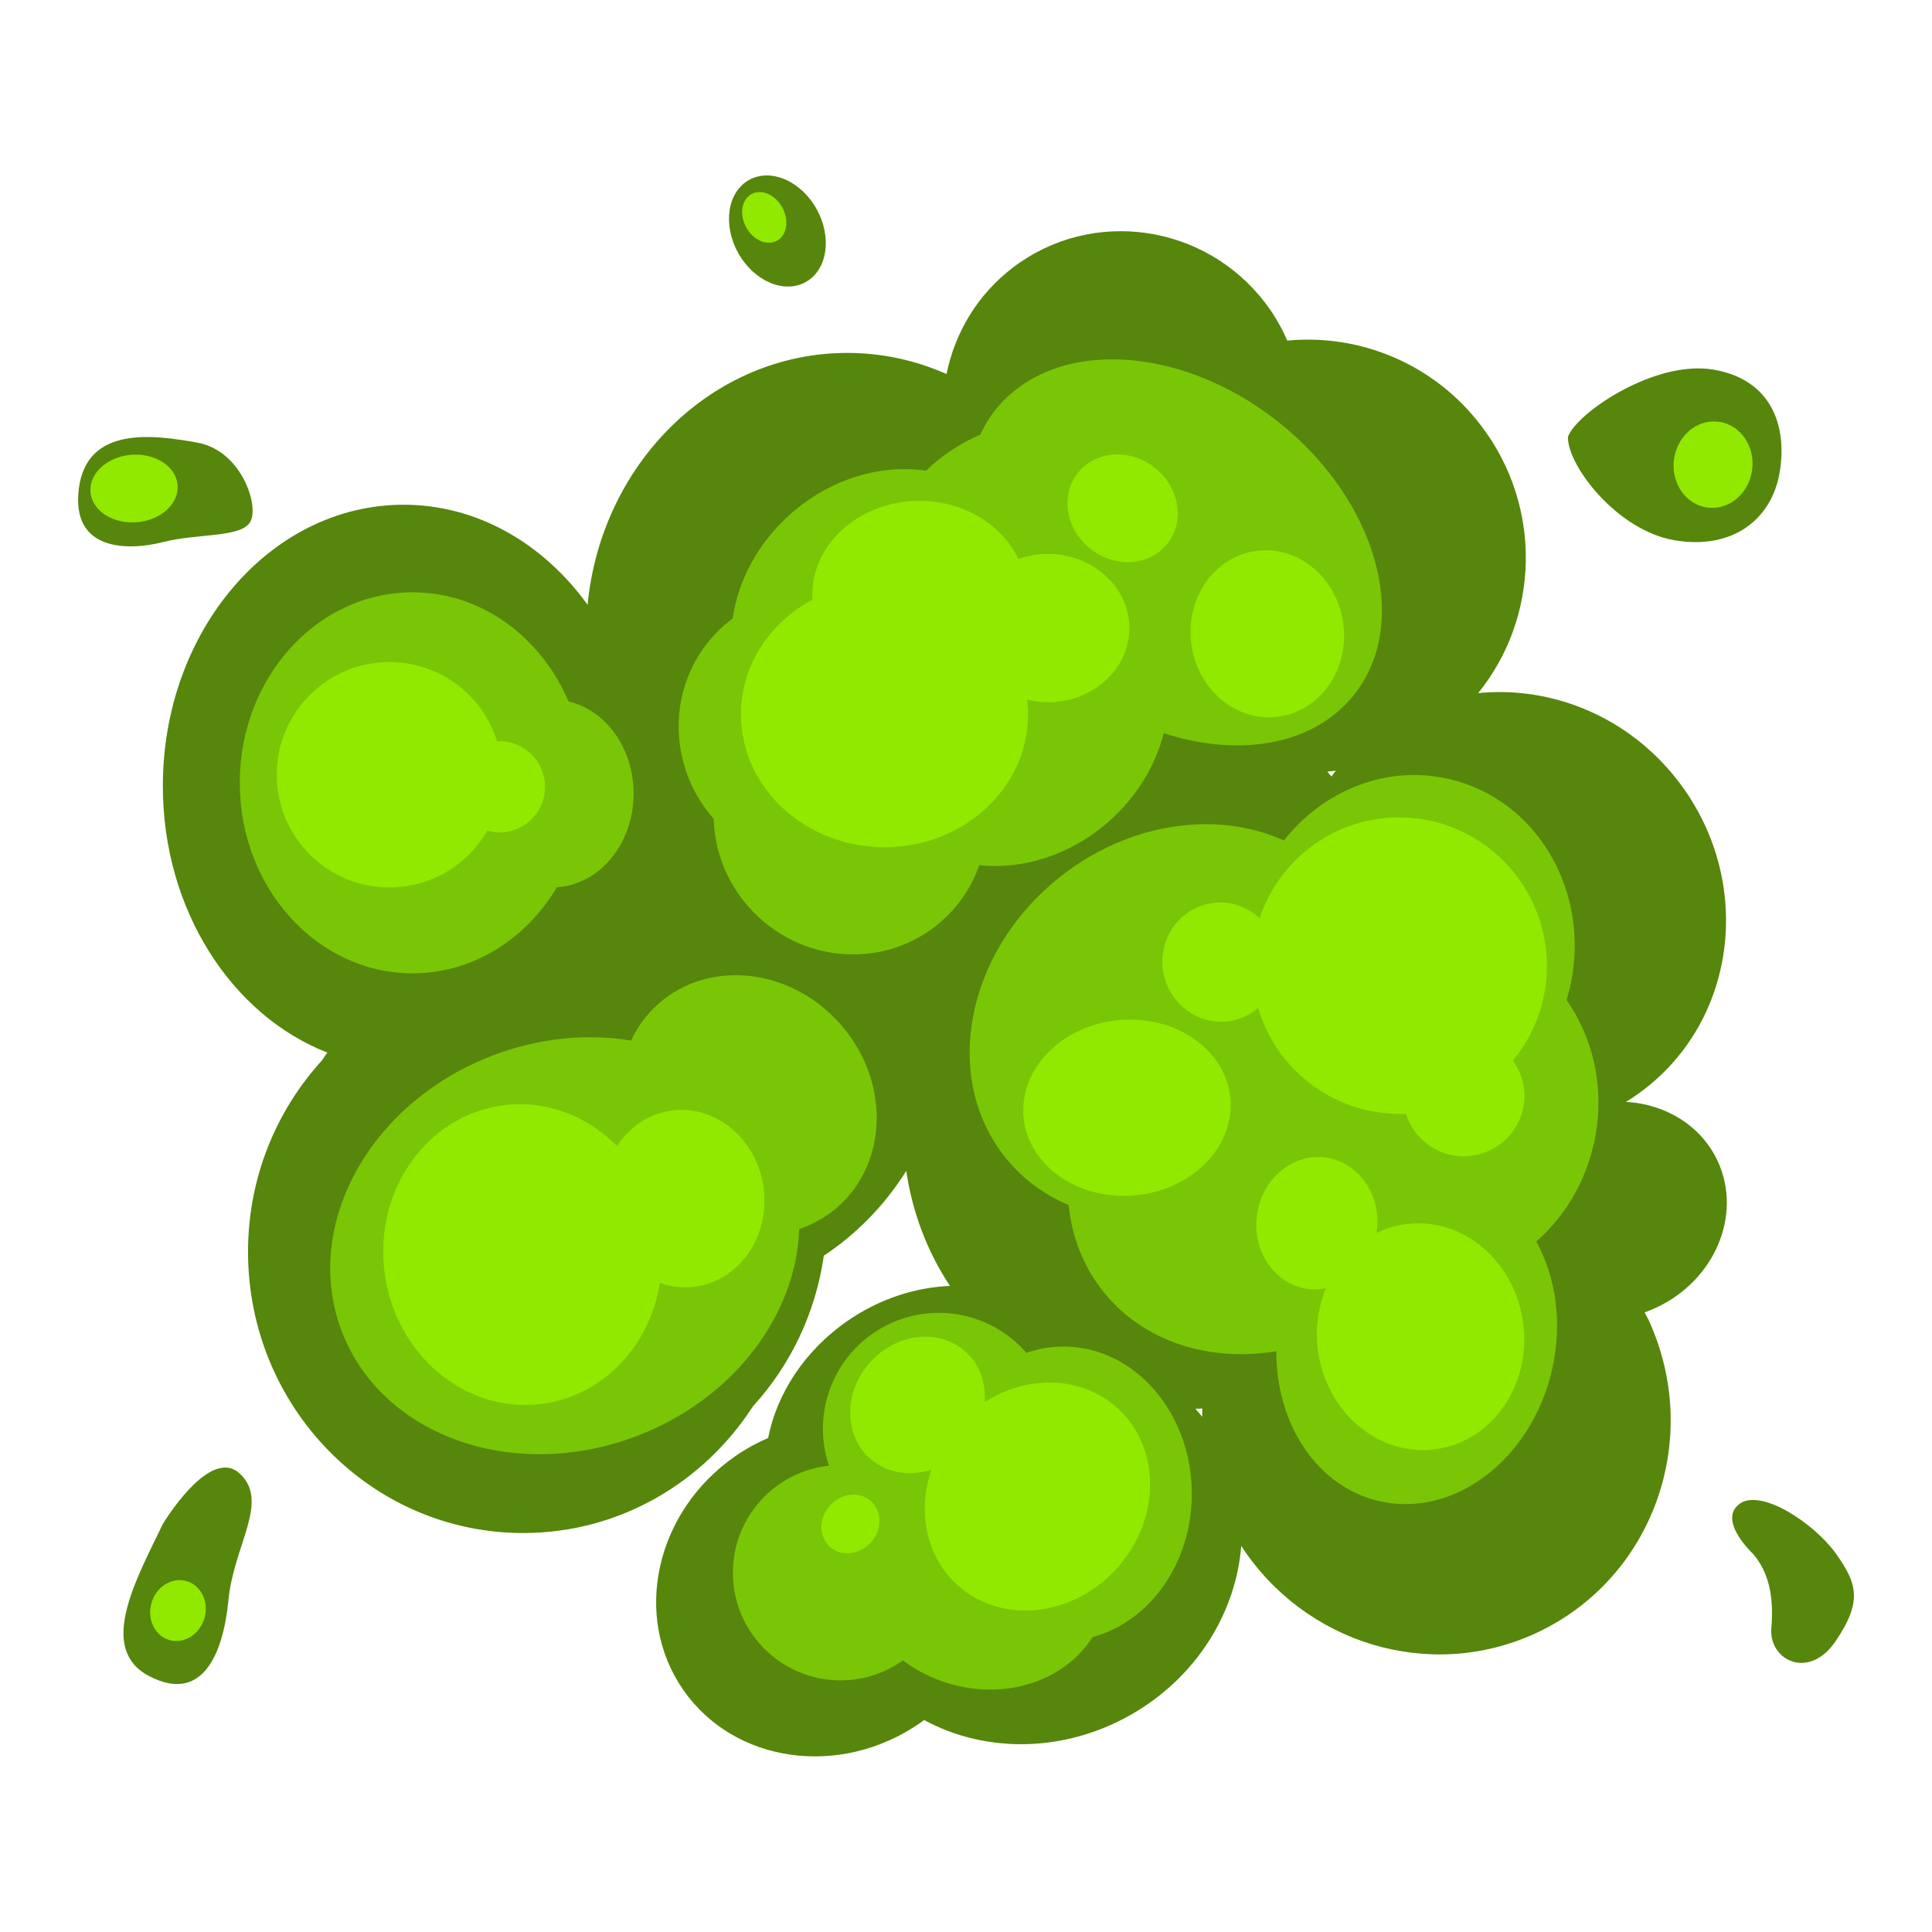 <?xml version="1.0" encoding="utf-8"?>
<!-- Generator: Adobe Illustrator 17.0.2, SVG Export Plug-In . SVG Version: 6.00 Build 0)  -->
<!DOCTYPE svg PUBLIC "-//W3C//DTD SVG 1.1//EN" "http://www.w3.org/Graphics/SVG/1.1/DTD/svg11.dtd">
<svg version="1.1" id="Calque_1" xmlns="http://www.w3.org/2000/svg" xmlns:xlink="http://www.w3.org/1999/xlink" x="0px" y="0px"
	 width="120px" height="120px" viewBox="0 0 120 120" enable-background="new 0 0 120 120" xml:space="preserve">
<g>
	<path fill="#56860C" d="M10.113,94.661c-1.758,3.627-4.051,7.793-0.821,9.46s4.563-1.293,4.896-4.73
		c0.333-3.437,2.577-6.123,0.705-7.863S10.113,94.661,10.113,94.661z"/>
	<path fill="#56860C" d="M15.522,32.45c0.625-0.954-0.5-4.454-3.25-4.954s-6.875-1.055-7.375,2.848s3.057,3.879,5.216,3.328
		S14.897,33.404,15.522,32.45z"/>
	
		<ellipse transform="matrix(0.876 -0.483 0.483 0.876 -0.935 25.085)" fill="#56860C" cx="48.271" cy="14.358" rx="2.79" ry="3.625"/>
	<path fill="#56860C" d="M106.417,22.957c3.631,0.613,4.605,3.516,4.12,6.39s-2.886,4.825-6.517,4.212
		c-3.631-0.613-6.691-4.704-6.632-6.431C97.945,25.63,102.786,22.344,106.417,22.957z"/>
	<path fill="#56860C" d="M106.696,72.134c-1.026-2.228-3.25-3.557-5.706-3.695c0.367-0.225,0.726-0.467,1.076-0.732
		c5.866-4.463,6.859-13.027,2.217-19.129c-3.085-4.055-7.881-5.987-12.473-5.526c3.792-4.682,4.037-11.55,0.187-16.611
		c-2.949-3.876-7.562-5.713-12.042-5.287c-0.354-0.807-0.797-1.589-1.354-2.321c-3.766-4.949-10.785-5.943-15.679-2.22
		c-2.223,1.691-3.615,4.067-4.13,6.618c-1.9-0.841-3.978-1.311-6.16-1.311c-8.388,0-15.287,6.854-16.136,15.643
		c-2.743-3.796-6.842-6.213-11.427-6.213c-8.259,0-14.954,7.821-14.954,17.469c0,7.711,4.282,14.242,10.216,16.559
		c-0.109,0.158-0.22,0.313-0.324,0.475c-2.846,3.12-4.601,7.295-4.601,11.897c0,9.648,7.651,17.469,17.09,17.469
		c5.97,0,11.218-3.133,14.274-7.874c2.31-2.532,3.885-5.761,4.399-9.351c2.055-1.361,3.8-3.159,5.12-5.268
		c0.388,2.615,1.323,5.046,2.714,7.145c-2.147,0.089-4.379,0.798-6.377,2.183c-2.677,1.856-4.374,4.527-4.916,7.26
		c-0.699,0.303-1.383,0.676-2.037,1.13c-4.961,3.439-6.411,9.935-3.239,14.511c3.172,4.575,9.764,5.496,14.725,2.057
		c0.083-0.057,0.156-0.122,0.236-0.181c3.856,2.101,8.897,2.066,13.164-0.512c3.906-2.36,6.223-6.287,6.536-10.303
		c3.913,6.03,11.663,8.479,18.284,5.431c7.28-3.351,10.422-12.064,7.017-19.46c-0.075-0.163-0.167-0.314-0.247-0.473
		c0.231-0.082,0.46-0.174,0.688-0.279C106.503,79.544,108.232,75.47,106.696,72.134z M95.506,70.267
		c-1.195,0.993-2.026,2.288-2.41,3.677c-1.027-0.301-2.083-0.493-3.156-0.561c0.199-1.067,0.313-2.166,0.313-3.292
		c0-0.116-0.015-0.229-0.017-0.345C91.952,70.263,93.741,70.443,95.506,70.267z M74.67,87.995c-0.135-0.17-0.277-0.331-0.42-0.491
		c0.141-0.009,0.285-0.009,0.426-0.022C74.671,87.652,74.669,87.823,74.67,87.995z M67.724,45.764
		c0.721-1.977,1.131-4.123,1.131-6.376c0-0.08-0.01-0.158-0.011-0.238c0.455,1.207,1.086,2.372,1.908,3.453
		c0.401,0.527,0.842,1.002,1.299,1.453C70.54,44.301,69.066,44.87,67.724,45.764z M82.695,48.227
		c-0.082-0.104-0.17-0.202-0.255-0.302c0.177-0.012,0.353-0.034,0.53-0.053C82.877,47.989,82.784,48.107,82.695,48.227z"/>
	<path fill="#79C606" d="M74.026,92.78c0-5.05-3.569-9.144-7.971-9.144c-0.801,0-1.573,0.139-2.303,0.391
		c-0.746-0.862-1.707-1.561-2.844-2c-3.71-1.433-7.879,0.414-9.312,4.124c-0.629,1.63-0.625,3.348-0.109,4.885
		c-3.354,0.36-5.966,3.198-5.966,6.647c0,3.693,2.994,6.688,6.688,6.688c1.443,0,2.776-0.462,3.868-1.239
		c0.646,0.481,1.373,0.889,2.172,1.197c3.744,1.446,7.772,0.252,9.619-2.652C71.395,100.735,74.026,97.114,74.026,92.78z"/>
	<path fill="#79C606" d="M98.982,71.101c0.755-3.282,0.042-6.534-1.685-8.993c0.075-0.251,0.153-0.5,0.213-0.759
		c1.356-5.895-2.011-11.701-7.52-12.967c-3.891-0.895-7.801,0.721-10.245,3.82c-4.161-1.885-9.65-1.142-13.969,2.316
		c-5.804,4.647-7.294,12.428-3.33,17.38c1.063,1.327,2.415,2.305,3.93,2.953c0.195,1.952,0.9,3.81,2.159,5.383
		c2.509,3.134,6.602,4.377,10.74,3.694c-0.017,4.511,2.514,8.419,6.395,9.311c4.644,1.068,9.448-2.583,10.729-8.155
		c0.668-2.905,0.239-5.752-0.975-7.969C97.128,75.612,98.42,73.545,98.982,71.101z"/>
	<path fill="#79C606" d="M39.355,49.288c0-2.827-1.735-5.183-4.038-5.718c-1.72-4.005-5.407-6.782-9.693-6.782
		c-5.926,0-10.731,5.298-10.731,11.833c0,6.535,4.804,11.833,10.731,11.833c3.754,0,7.053-2.13,8.971-5.349
		C37.247,54.94,39.355,52.403,39.355,49.288z"/>
	<path fill="#79C606" d="M52.187,63.597c-3.078-3.482-8.135-4.041-11.294-1.247c-0.737,0.651-1.298,1.43-1.697,2.281
		c-2.751-0.451-5.767-0.175-8.696,0.966c-7.64,2.976-11.779,10.66-9.246,17.163c2.533,6.503,10.78,9.363,18.419,6.387
		c5.976-2.328,9.793-7.537,9.967-12.808c0.867-0.294,1.684-0.746,2.401-1.38C55.2,72.165,55.265,67.079,52.187,63.597z"/>
	<path fill="#79C606" d="M79.383,26.194c-6.162-4.875-14.032-5.192-17.58-0.707c-0.371,0.469-0.667,0.979-0.916,1.51
		c-1.065,0.459-2.094,1.094-3.031,1.921c-0.116,0.103-0.22,0.213-0.331,0.319c-2.786-0.415-5.92,0.476-8.412,2.68
		c-2.049,1.811-3.275,4.163-3.608,6.507c-0.188,0.14-0.375,0.283-0.554,0.441c-3.474,3.072-3.752,8.435-0.625,11.989
		c0.059,1.947,0.776,3.898,2.18,5.486c3.142,3.554,8.51,3.941,11.99,0.865c1.097-0.97,1.874-2.169,2.327-3.467
		c2.695,0.292,5.673-0.615,8.061-2.726c1.747-1.544,2.89-3.482,3.397-5.471c4.684,1.525,9.333,0.76,11.833-2.401
		C87.663,38.655,85.544,31.068,79.383,26.194z"/>
	<path fill="#91E900" d="M65.071,34.404c-0.643,0-1.252,0.12-1.818,0.318c-0.999-2.12-3.374-3.612-6.148-3.612
		c-3.674,0-6.652,2.617-6.652,5.844c0,0.096,0.011,0.19,0.016,0.286c-2.656,1.429-4.447,4.083-4.447,7.131
		c0,4.556,3.992,8.25,8.917,8.25c4.924,0,8.917-3.694,8.917-8.25c0-0.309-0.022-0.614-0.058-0.914
		c0.409,0.097,0.831,0.164,1.273,0.164c2.803,0,5.076-2.063,5.076-4.608C70.147,36.468,67.874,34.404,65.071,34.404z"/>
	
		<ellipse transform="matrix(0.79 0.613 -0.613 0.79 33.988 -36.12)" fill="#91E900" cx="69.738" cy="31.571" rx="3.543" ry="3.216"/>
	
		<ellipse transform="matrix(0.125 0.992 -0.992 0.125 107.947 -43.66)" fill="#91E900" cx="78.733" cy="39.388" rx="5.194" ry="4.762"/>
	<path fill="#91E900" d="M94.613,82.218c-0.488-3.864-3.74-6.636-7.263-6.191c-0.661,0.083-1.285,0.275-1.859,0.555
		c0.007-0.043,0.022-0.082,0.028-0.125c0.289-2.257-1.146-4.3-3.204-4.563s-3.961,1.353-4.249,3.61
		c-0.289,2.257,1.146,4.3,3.204,4.563c0.372,0.048,0.733,0.015,1.086-0.053c-0.475,1.15-0.673,2.458-0.502,3.815
		c0.488,3.864,3.74,6.636,7.263,6.191C92.64,89.575,95.101,86.082,94.613,82.218z"/>
	
		<ellipse transform="matrix(-0.127 0.992 -0.992 -0.127 148.541 -73.041)" fill="#91E900" cx="106.417" cy="28.855" rx="2.687" ry="2.45"/>
	
		<ellipse transform="matrix(-0.996 0.089 -0.089 -0.996 145.829 131.106)" fill="#91E900" cx="69.988" cy="68.808" rx="6.449" ry="5.464"/>
	<path fill="#91E900" d="M69.384,87.439c-2.227-1.999-5.581-2.051-8.225-0.356c0.082-1.18-0.302-2.333-1.189-3.129
		c-1.631-1.464-4.283-1.168-5.925,0.661c-1.641,1.829-1.651,4.497-0.02,5.961c1.037,0.931,2.487,1.144,3.828,0.709
		c-0.884,2.579-0.345,5.403,1.633,7.179c2.734,2.454,7.165,1.976,9.898-1.069S72.117,89.893,69.384,87.439z"/>
	
		<ellipse transform="matrix(-0.668 0.744 -0.744 -0.668 158.525 118.602)" fill="#91E900" cx="52.808" cy="94.661" rx="1.907" ry="1.712"/>
	
		<ellipse transform="matrix(-0.289 0.957 -0.957 -0.289 109.97 118.396)" fill="#91E900" cx="11.022" cy="100.032" rx="1.907" ry="1.712"/>
	
		<ellipse transform="matrix(-0.997 0.076 -0.076 -0.997 18.915 59.964)" fill="#91E900" cx="8.31" cy="30.344" rx="2.715" ry="2.102"/>
	
		<ellipse transform="matrix(-0.477 -0.879 0.879 -0.477 58.247 61.681)" fill="#91E900" cx="47.482" cy="13.504" rx="1.652" ry="1.279"/>
	<path fill="#91E900" d="M93.969,65.878c1.692-2.049,2.489-4.817,1.942-7.639c-0.969-4.996-5.78-8.265-10.747-7.303
		c-3.351,0.65-5.91,3.062-6.927,6.095c-0.82-0.756-1.955-1.136-3.117-0.911c-1.965,0.381-3.242,2.319-2.852,4.328
		s2.298,3.33,4.263,2.949c0.619-0.12,1.159-0.408,1.611-0.79c1.203,4.059,5.018,6.753,9.186,6.57c0.559,1.804,2.391,2.943,4.3,2.573
		c2.046-0.397,3.385-2.366,2.991-4.399C94.511,66.799,94.279,66.306,93.969,65.878z"/>
	<path fill="#91E900" d="M47.434,73.818c-0.382-3.024-2.927-5.193-5.685-4.845c-1.442,0.182-2.646,1.025-3.422,2.212
		c-1.833-1.86-4.377-2.872-7.04-2.536c-4.736,0.598-8.051,5.236-7.404,10.359s5.011,8.791,9.747,8.193
		c3.836-0.484,6.739-3.62,7.36-7.516c0.674,0.239,1.399,0.333,2.141,0.239C45.889,79.575,47.816,76.842,47.434,73.818z"/>
	<path fill="#91E900" d="M31.022,46.038c-0.05,0-0.096,0.012-0.145,0.015c-0.882-2.856-3.543-4.931-6.688-4.931
		c-3.866,0-7,3.134-7,7c0,3.866,3.134,7,7,7c2.603,0,4.869-1.424,6.075-3.532c0.243,0.068,0.494,0.116,0.758,0.116
		c1.565,0,2.833-1.268,2.833-2.833S32.587,46.038,31.022,46.038z"/>
	<path fill="#56860C" d="M19.605,27.144"/>
	<path fill="#56860C" d="M108.855,96.483c1,1.138,1.333,2.638,1.167,4.638c-0.167,2,2.333,3.272,4,0.803
		c1.667-2.469,1.333-3.578,0-5.44c-1.333-1.862-4.667-4.089-6-3.059C106.689,94.454,108.855,96.483,108.855,96.483z"/>
</g>
</svg>
